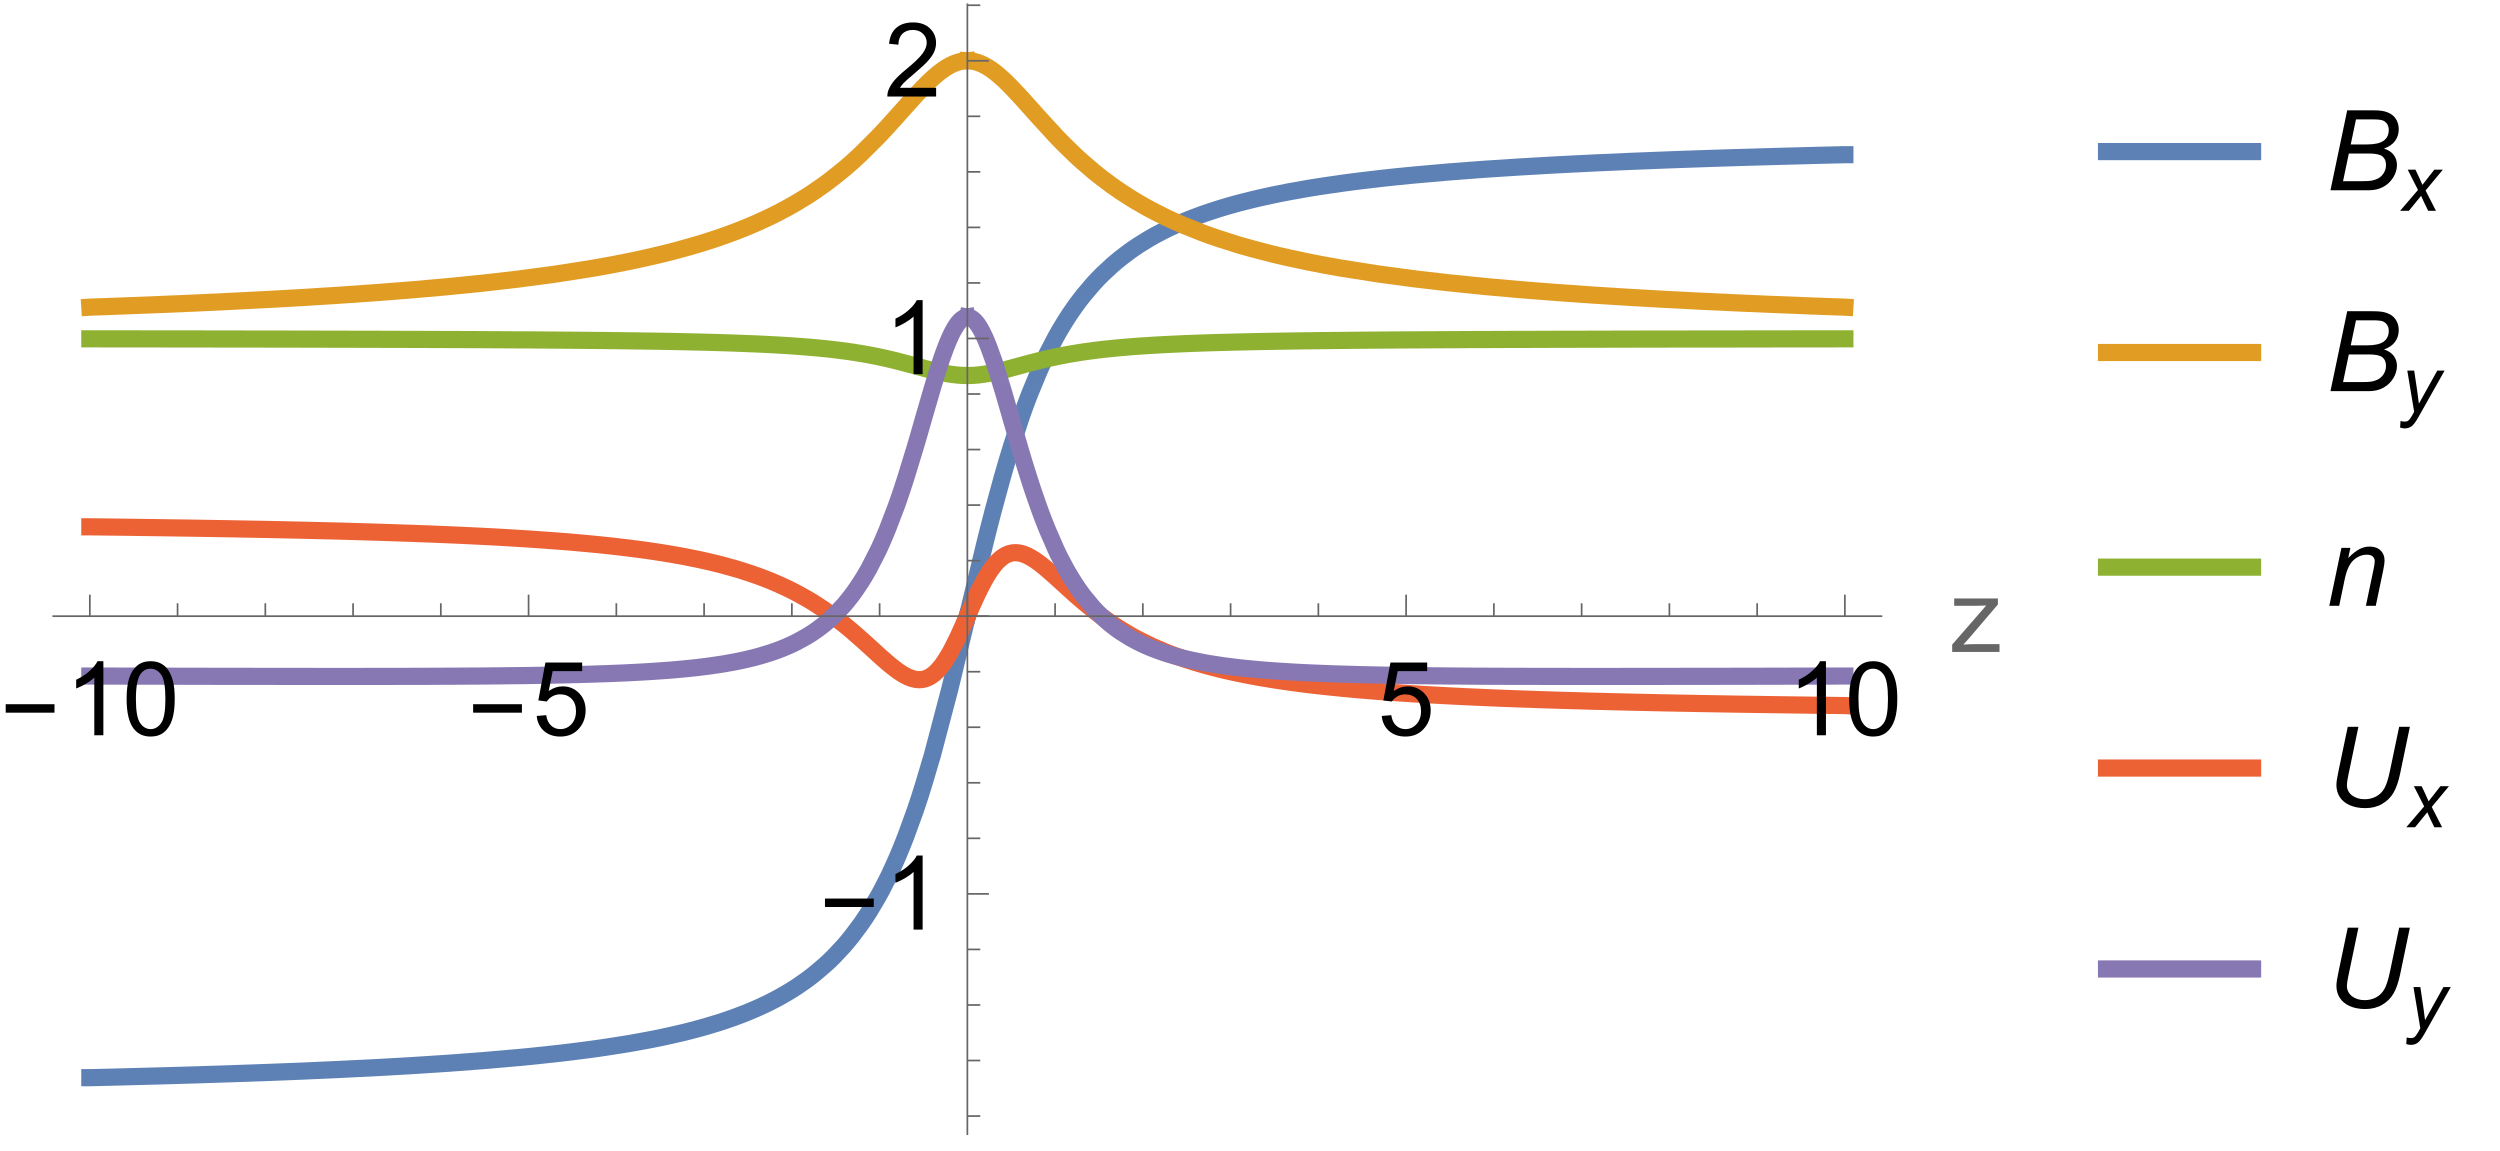 <?xml version="1.0" encoding="UTF-8"?>
<svg xmlns="http://www.w3.org/2000/svg" xmlns:xlink="http://www.w3.org/1999/xlink" width="291pt" height="134pt" viewBox="0 0 291 134" version="1.1">
<defs>
<g>
<symbol overflow="visible" id="glyph0-0">
<path style="stroke:none;" d="M 0.75 0 L 0.75 -9.598 L 5.25 -9.598 L 5.25 0 Z M 1.5 -0.75 L 4.5 -0.75 L 4.5 -8.848 L 1.5 -8.848 Z M 1.5 -0.75 "/>
</symbol>
<symbol overflow="visible" id="glyph0-1">
<path style="stroke:none;" d="M 6.344 -2.633 L 0.664 -2.633 L 0.664 -3.617 L 6.344 -3.617 Z M 6.344 -2.633 "/>
</symbol>
<symbol overflow="visible" id="glyph1-0">
<path style="stroke:none;" d="M 1.5 0 L 1.5 -7.5 L 7.5 -7.5 L 7.5 0 Z M 1.688 -0.188 L 7.312 -0.188 L 7.312 -7.312 L 1.688 -7.312 Z M 1.688 -0.188 "/>
</symbol>
<symbol overflow="visible" id="glyph1-1">
<path style="stroke:none;" d="M 4.469 0 L 3.414 0 L 3.414 -6.719 C 3.16 -6.477 2.828 -6.234 2.418 -5.992 C 2.004 -5.75 1.633 -5.57 1.305 -5.449 L 1.305 -6.469 C 1.895 -6.746 2.414 -7.082 2.852 -7.477 C 3.293 -7.871 3.609 -8.254 3.789 -8.625 L 4.469 -8.625 Z M 4.469 0 "/>
</symbol>
<symbol overflow="visible" id="glyph1-2">
<path style="stroke:none;" d="M 0.5 -4.234 C 0.5 -5.25 0.602 -6.07 0.812 -6.688 C 1.02 -7.309 1.332 -7.785 1.742 -8.121 C 2.156 -8.457 2.672 -8.625 3.297 -8.625 C 3.758 -8.625 4.164 -8.531 4.512 -8.348 C 4.859 -8.16 5.148 -7.895 5.375 -7.543 C 5.602 -7.195 5.777 -6.77 5.906 -6.266 C 6.035 -5.766 6.102 -5.086 6.102 -4.234 C 6.102 -3.227 5.996 -2.414 5.789 -1.797 C 5.582 -1.176 5.273 -0.699 4.859 -0.359 C 4.449 -0.023 3.93 0.148 3.297 0.148 C 2.469 0.148 1.82 -0.148 1.348 -0.742 C 0.781 -1.457 0.5 -2.625 0.5 -4.234 Z M 1.582 -4.234 C 1.582 -2.824 1.746 -1.887 2.078 -1.422 C 2.406 -0.953 2.812 -0.719 3.297 -0.719 C 3.781 -0.719 4.191 -0.953 4.52 -1.422 C 4.852 -1.891 5.016 -2.828 5.016 -4.234 C 5.016 -5.648 4.852 -6.59 4.52 -7.055 C 4.191 -7.52 3.781 -7.75 3.289 -7.75 C 2.805 -7.75 2.414 -7.547 2.125 -7.137 C 1.762 -6.613 1.582 -5.648 1.582 -4.234 Z M 1.582 -4.234 "/>
</symbol>
<symbol overflow="visible" id="glyph1-3">
<path style="stroke:none;" d="M 0.5 -2.25 L 1.605 -2.344 C 1.688 -1.805 1.879 -1.398 2.176 -1.129 C 2.477 -0.855 2.836 -0.719 3.258 -0.719 C 3.766 -0.719 4.195 -0.914 4.547 -1.297 C 4.898 -1.68 5.074 -2.188 5.074 -2.82 C 5.074 -3.422 4.906 -3.895 4.566 -4.242 C 4.23 -4.59 3.789 -4.766 3.242 -4.766 C 2.902 -4.766 2.594 -4.688 2.32 -4.531 C 2.047 -4.379 1.832 -4.18 1.676 -3.93 L 0.688 -4.062 L 1.516 -8.473 L 5.789 -8.473 L 5.789 -7.465 L 2.359 -7.465 L 1.898 -5.156 C 2.414 -5.516 2.953 -5.695 3.523 -5.695 C 4.273 -5.695 4.906 -5.438 5.422 -4.914 C 5.938 -4.395 6.195 -3.727 6.195 -2.914 C 6.195 -2.137 5.969 -1.461 5.516 -0.898 C 4.965 -0.203 4.211 0.148 3.258 0.148 C 2.477 0.148 1.84 -0.07 1.344 -0.508 C 0.852 -0.945 0.57 -1.527 0.5 -2.25 Z M 0.5 -2.25 "/>
</symbol>
<symbol overflow="visible" id="glyph1-4">
<path style="stroke:none;" d="M 0.234 0 L 0.234 -0.855 L 4.195 -5.402 C 3.746 -5.379 3.352 -5.367 3.008 -5.367 L 0.469 -5.367 L 0.469 -6.223 L 5.555 -6.223 L 5.555 -5.523 L 2.188 -1.578 L 1.535 -0.855 C 2.008 -0.891 2.453 -0.906 2.867 -0.906 L 5.742 -0.906 L 5.742 0 Z M 0.234 0 "/>
</symbol>
<symbol overflow="visible" id="glyph1-5">
<path style="stroke:none;" d="M 6.039 -1.016 L 6.039 0 L 0.363 0 C 0.355 -0.254 0.398 -0.5 0.484 -0.734 C 0.629 -1.121 0.863 -1.5 1.18 -1.875 C 1.5 -2.25 1.961 -2.684 2.562 -3.176 C 3.496 -3.941 4.125 -4.547 4.453 -4.996 C 4.781 -5.441 4.945 -5.867 4.945 -6.266 C 4.945 -6.684 4.797 -7.035 4.496 -7.32 C 4.199 -7.609 3.809 -7.75 3.328 -7.75 C 2.82 -7.75 2.414 -7.602 2.109 -7.297 C 1.805 -6.992 1.648 -6.57 1.648 -6.031 L 0.562 -6.141 C 0.637 -6.949 0.914 -7.566 1.398 -7.988 C 1.883 -8.414 2.535 -8.625 3.352 -8.625 C 4.176 -8.625 4.828 -8.398 5.309 -7.938 C 5.789 -7.48 6.031 -6.914 6.031 -6.242 C 6.031 -5.898 5.961 -5.559 5.82 -5.227 C 5.68 -4.895 5.445 -4.547 5.117 -4.18 C 4.793 -3.812 4.25 -3.305 3.492 -2.664 C 2.859 -2.133 2.453 -1.773 2.273 -1.586 C 2.094 -1.395 1.945 -1.203 1.828 -1.016 Z M 6.039 -1.016 "/>
</symbol>
<symbol overflow="visible" id="glyph2-0">
<path style="stroke:none;" d="M 1.625 0 L 1.625 -8.125 L 8.125 -8.125 L 8.125 0 Z M 1.828 -0.203 L 7.922 -0.203 L 7.922 -7.922 L 1.828 -7.922 Z M 1.828 -0.203 "/>
</symbol>
<symbol overflow="visible" id="glyph2-1">
<path style="stroke:none;" d="M 0.566 0 L 2.516 -9.305 L 5.395 -9.305 C 5.922 -9.305 6.309 -9.285 6.562 -9.242 C 6.977 -9.172 7.328 -9.043 7.613 -8.863 C 7.898 -8.684 8.121 -8.438 8.277 -8.129 C 8.434 -7.816 8.512 -7.473 8.512 -7.098 C 8.512 -6.586 8.371 -6.133 8.09 -5.746 C 7.809 -5.355 7.379 -5.059 6.797 -4.855 C 7.301 -4.691 7.68 -4.441 7.93 -4.109 C 8.18 -3.777 8.305 -3.391 8.305 -2.945 C 8.305 -2.434 8.156 -1.941 7.863 -1.473 C 7.566 -1.004 7.18 -0.641 6.695 -0.383 C 6.211 -0.129 5.668 0 5.07 0 Z M 2.926 -5.332 L 4.812 -5.332 C 5.715 -5.332 6.363 -5.477 6.758 -5.766 C 7.152 -6.051 7.352 -6.469 7.352 -7.02 C 7.352 -7.281 7.289 -7.508 7.168 -7.699 C 7.043 -7.891 6.879 -8.027 6.676 -8.117 C 6.469 -8.203 6.082 -8.246 5.516 -8.246 L 3.535 -8.246 Z M 2.031 -1.055 L 4.152 -1.055 C 4.715 -1.055 5.094 -1.074 5.289 -1.109 C 5.68 -1.18 6 -1.293 6.246 -1.457 C 6.492 -1.621 6.684 -1.836 6.824 -2.102 C 6.965 -2.367 7.031 -2.648 7.031 -2.938 C 7.031 -3.375 6.898 -3.707 6.625 -3.934 C 6.352 -4.16 5.832 -4.273 5.066 -4.273 L 2.703 -4.273 Z M 2.031 -1.055 "/>
</symbol>
<symbol overflow="visible" id="glyph2-2">
<path style="stroke:none;" d="M 0.43 0 L 1.84 -6.742 L 2.883 -6.742 L 2.633 -5.566 C 3.086 -6.027 3.512 -6.363 3.902 -6.578 C 4.297 -6.789 4.699 -6.895 5.109 -6.895 C 5.656 -6.895 6.086 -6.746 6.395 -6.449 C 6.707 -6.152 6.863 -5.758 6.863 -5.262 C 6.863 -5.012 6.809 -4.617 6.695 -4.082 L 5.84 0 L 4.691 0 L 5.586 -4.273 C 5.676 -4.688 5.719 -4.992 5.719 -5.191 C 5.719 -5.418 5.641 -5.598 5.488 -5.738 C 5.332 -5.879 5.109 -5.949 4.816 -5.949 C 4.23 -5.949 3.707 -5.734 3.246 -5.312 C 2.789 -4.891 2.449 -4.164 2.234 -3.137 L 1.582 0 Z M 0.43 0 "/>
</symbol>
<symbol overflow="visible" id="glyph2-3">
<path style="stroke:none;" d="M 2.578 -9.305 L 3.82 -9.305 L 2.629 -3.586 C 2.531 -3.113 2.48 -2.762 2.48 -2.531 C 2.48 -2.031 2.68 -1.633 3.07 -1.328 C 3.465 -1.023 3.961 -0.871 4.559 -0.871 C 5.031 -0.871 5.473 -0.98 5.883 -1.195 C 6.289 -1.414 6.613 -1.734 6.848 -2.156 C 7.086 -2.582 7.301 -3.258 7.492 -4.184 L 8.562 -9.305 L 9.809 -9.305 L 8.672 -3.848 C 8.477 -2.914 8.219 -2.18 7.902 -1.633 C 7.586 -1.09 7.145 -0.656 6.582 -0.328 C 6.02 0 5.367 0.164 4.621 0.164 C 3.918 0.164 3.309 0.047 2.797 -0.184 C 2.281 -0.418 1.898 -0.738 1.641 -1.148 C 1.383 -1.559 1.258 -2.023 1.258 -2.547 C 1.258 -2.871 1.344 -3.434 1.516 -4.227 Z M 2.578 -9.305 "/>
</symbol>
<symbol overflow="visible" id="glyph3-0">
<path style="stroke:none;" d="M 1.152 0 L 1.152 -5.77 L 5.77 -5.77 L 5.77 0 Z M 1.297 -0.145 L 5.625 -0.145 L 5.625 -5.625 L 1.297 -5.625 Z M 1.297 -0.145 "/>
</symbol>
<symbol overflow="visible" id="glyph3-1">
<path style="stroke:none;" d="M -0.012 0 L 2.07 -2.43 L 0.875 -4.785 L 1.777 -4.785 L 2.18 -3.934 C 2.332 -3.617 2.465 -3.312 2.586 -3.02 L 3.965 -4.785 L 4.961 -4.785 L 2.953 -2.367 L 4.16 0 L 3.258 0 L 2.781 -0.973 C 2.68 -1.18 2.562 -1.438 2.434 -1.746 L 1.008 0 Z M -0.012 0 "/>
</symbol>
<symbol overflow="visible" id="glyph3-2">
<path style="stroke:none;" d="M 0 1.848 L 0.051 1.082 C 0.219 1.129 0.383 1.152 0.539 1.152 C 0.707 1.152 0.84 1.117 0.941 1.043 C 1.074 0.941 1.219 0.754 1.375 0.48 L 1.637 0.012 L 0.84 -4.785 L 1.641 -4.785 L 2 -2.367 C 2.074 -1.891 2.133 -1.41 2.188 -0.934 L 4.328 -4.785 L 5.18 -4.785 L 2.129 0.637 C 1.832 1.164 1.57 1.516 1.344 1.688 C 1.113 1.859 0.852 1.941 0.555 1.941 C 0.363 1.941 0.18 1.91 0 1.848 Z M 0 1.848 "/>
</symbol>
</g>
<clipPath id="clip1">
  <path d="M 6 62 L 122 62 L 122 132.238 L 6 132.238 Z M 6 62 "/>
</clipPath>
<clipPath id="clip2">
  <path d="M 103 8 L 219.121 8 L 219.121 81 L 103 81 Z M 103 8 "/>
</clipPath>
<clipPath id="clip3">
  <path d="M 6 0.48 L 122 0.48 L 122 45 L 6 45 Z M 6 0.48 "/>
</clipPath>
<clipPath id="clip4">
  <path d="M 103 0.48 L 219.121 0.48 L 219.121 45 L 103 45 Z M 103 0.48 "/>
</clipPath>
<clipPath id="clip5">
  <path d="M 6 30 L 219.121 30 L 219.121 53 L 6 53 Z M 6 30 "/>
</clipPath>
<clipPath id="clip6">
  <path d="M 6 52 L 122 52 L 122 89 L 6 89 Z M 6 52 "/>
</clipPath>
<clipPath id="clip7">
  <path d="M 103 55 L 219.121 55 L 219.121 92 L 103 92 Z M 103 55 "/>
</clipPath>
<clipPath id="clip8">
  <path d="M 6 27 L 122 27 L 122 88 L 6 88 Z M 6 27 "/>
</clipPath>
<clipPath id="clip9">
  <path d="M 103 27 L 219.121 27 L 219.121 88 L 103 88 Z M 103 27 "/>
</clipPath>
<clipPath id="clip10">
  <path d="M 244.078 16 L 264 16 L 264 20 L 244.078 20 Z M 244.078 16 "/>
</clipPath>
<clipPath id="clip11">
  <path d="M 244.078 39 L 264 39 L 264 43 L 244.078 43 Z M 244.078 39 "/>
</clipPath>
<clipPath id="clip12">
  <path d="M 244.078 64 L 264 64 L 264 68 L 244.078 68 Z M 244.078 64 "/>
</clipPath>
<clipPath id="clip13">
  <path d="M 244.078 87 L 264 87 L 264 91 L 244.078 91 Z M 244.078 87 "/>
</clipPath>
<clipPath id="clip14">
  <path d="M 244.078 111 L 264 111 L 264 115 L 244.078 115 Z M 244.078 111 "/>
</clipPath>
</defs>
<g id="surface67">
<g clip-path="url(#clip1)" clip-rule="nonzero">
<path style="fill:none;stroke-width:2;stroke-linecap:square;stroke-linejoin:miter;stroke:rgb(36.841%,50.678%,70.98%);stroke-opacity:1;stroke-miterlimit:3.25;" d="M 10.457 125.441 L 10.52 125.441 L 10.582 125.438 L 10.707 125.438 L 10.957 125.43 L 11.457 125.418 L 12.461 125.395 L 14.465 125.344 L 18.812 125.23 L 22.871 125.113 L 26.852 124.984 L 31.168 124.832 L 35.195 124.676 L 39.562 124.48 L 43.848 124.27 L 47.848 124.043 L 52.184 123.762 L 56.23 123.457 L 60.199 123.113 L 60.266 123.109 L 60.332 123.102 L 60.469 123.09 L 60.738 123.062 L 61.273 123.012 L 62.352 122.902 L 64.504 122.672 L 64.566 122.664 L 64.629 122.66 L 64.754 122.645 L 65.004 122.617 L 65.508 122.559 L 66.512 122.438 L 68.52 122.18 L 68.59 122.172 L 68.656 122.16 L 68.793 122.145 L 69.066 122.105 L 69.609 122.031 L 70.699 121.871 L 72.875 121.527 L 73.008 121.504 L 73.141 121.484 L 73.41 121.438 L 73.945 121.344 L 75.012 121.148 L 75.145 121.125 L 75.281 121.098 L 75.547 121.047 L 76.082 120.945 L 77.148 120.727 L 77.211 120.711 L 77.273 120.699 L 77.648 120.617 L 78.145 120.508 L 79.145 120.277 L 79.207 120.266 L 79.266 120.25 L 79.391 120.219 L 79.641 120.16 L 80.141 120.035 L 81.137 119.773 L 81.203 119.758 L 81.27 119.738 L 81.406 119.703 L 81.676 119.625 L 82.219 119.473 L 83.297 119.148 L 83.367 119.129 L 83.434 119.109 L 83.57 119.066 L 83.84 118.98 L 84.379 118.801 L 85.461 118.426 L 85.711 118.332 L 85.965 118.238 L 86.469 118.047 L 87.477 117.637 L 87.543 117.609 L 87.73 117.527 L 87.984 117.418 L 88.488 117.195 L 89.496 116.715 L 89.566 116.68 L 89.633 116.645 L 89.77 116.578 L 90.043 116.438 L 90.59 116.148 L 91.684 115.523 L 91.75 115.484 L 91.82 115.441 L 91.957 115.359 L 92.23 115.188 L 92.777 114.836 L 93.871 114.078 L 93.938 114.027 L 94.004 113.98 L 94.137 113.879 L 94.406 113.676 L 94.941 113.25 L 96.016 112.332 L 96.082 112.273 L 96.148 112.211 L 96.285 112.086 L 96.555 111.836 L 97.09 111.309 L 98.164 110.16 L 98.289 110.02 L 98.414 109.875 L 98.664 109.578 L 99.164 108.961 L 100.164 107.625 L 100.414 107.266 L 100.668 106.895 L 101.168 106.125 L 102.168 104.441 L 102.234 104.32 L 102.305 104.195 L 102.441 103.949 L 102.711 103.441 L 103.254 102.379 L 103.32 102.242 L 103.391 102.102 L 103.527 101.82 L 103.797 101.246 L 104.34 100.039 L 104.406 99.883 L 104.477 99.723 L 104.609 99.406 L 104.883 98.754 L 105.426 97.387 L 106.512 94.398 L 106.574 94.215 L 106.637 94.027 L 106.766 93.648 L 107.02 92.883 L 107.523 91.285 L 108.539 87.863 L 110.566 80.172 L 112.535 72 "/>
</g>
<g clip-path="url(#clip2)" clip-rule="nonzero">
<path style="fill:none;stroke-width:2;stroke-linecap:square;stroke-linejoin:miter;stroke:rgb(36.841%,50.678%,70.98%);stroke-opacity:1;stroke-miterlimit:3.25;" d="M 112.664 71.449 L 114.609 63.379 L 114.809 62.57 L 115.078 61.5 L 115.617 59.414 L 116.695 55.461 L 116.766 55.223 L 116.832 54.988 L 116.965 54.523 L 117.234 53.605 L 117.773 51.84 L 118.852 48.574 L 118.918 48.395 L 118.98 48.215 L 119.105 47.863 L 119.355 47.168 L 119.859 45.84 L 120.867 43.398 L 120.992 43.109 L 121.117 42.828 L 121.367 42.277 L 121.871 41.219 L 122.879 39.285 L 122.945 39.16 L 123.016 39.039 L 123.148 38.797 L 123.422 38.328 L 123.969 37.426 L 124.035 37.32 L 124.105 37.211 L 124.242 37 L 124.512 36.582 L 125.059 35.789 L 125.125 35.695 L 125.195 35.598 L 125.332 35.41 L 125.602 35.043 L 126.148 34.344 L 127.238 33.062 L 127.371 32.914 L 127.508 32.77 L 127.773 32.484 L 128.309 31.941 L 129.379 30.941 L 129.445 30.879 L 129.516 30.82 L 129.914 30.48 L 130.449 30.043 L 131.52 29.23 L 131.645 29.145 L 131.77 29.055 L 132.02 28.883 L 132.52 28.547 L 133.52 27.926 L 133.582 27.887 L 133.645 27.852 L 133.766 27.777 L 134.016 27.633 L 134.516 27.352 L 135.516 26.828 L 135.582 26.793 L 135.648 26.762 L 135.785 26.695 L 136.055 26.562 L 136.598 26.309 L 137.68 25.828 L 137.746 25.801 L 137.816 25.773 L 137.949 25.715 L 138.223 25.605 L 138.762 25.391 L 139.848 24.984 L 139.91 24.965 L 140.098 24.895 L 140.352 24.809 L 140.855 24.637 L 141.867 24.309 L 141.992 24.27 L 142.121 24.23 L 142.371 24.156 L 142.879 24.004 L 143.891 23.719 L 143.949 23.703 L 144.012 23.688 L 144.137 23.652 L 144.383 23.59 L 144.879 23.461 L 145.871 23.215 L 145.996 23.184 L 146.117 23.156 L 146.367 23.098 L 146.863 22.984 L 147.852 22.766 L 147.918 22.75 L 147.988 22.738 L 148.121 22.707 L 148.391 22.652 L 148.926 22.543 L 150.004 22.332 L 152.152 21.949 L 152.215 21.938 L 152.277 21.93 L 152.402 21.906 L 152.656 21.867 L 153.156 21.785 L 154.16 21.629 L 156.164 21.34 L 156.234 21.328 L 156.301 21.32 L 156.438 21.301 L 156.711 21.266 L 157.254 21.191 L 158.34 21.055 L 160.516 20.797 L 160.578 20.789 L 160.645 20.781 L 160.77 20.766 L 162.547 20.574 L 164.578 20.375 L 168.559 20.023 L 172.879 19.695 L 176.91 19.434 L 181.281 19.184 L 185.57 18.969 L 189.57 18.793 L 193.906 18.621 L 197.957 18.477 L 201.93 18.348 L 206.238 18.223 L 210.258 18.117 L 210.328 18.113 L 210.398 18.113 L 210.539 18.109 L 210.816 18.102 L 211.379 18.086 L 212.5 18.059 L 212.57 18.059 L 212.641 18.055 L 212.781 18.055 L 213.062 18.047 L 213.621 18.031 L 213.762 18.031 L 214.184 18.02 L 214.254 18.02 L 214.324 18.016 L 214.465 18.012 L 214.535 18.012 L 214.605 18.008 L 214.742 18.008 "/>
</g>
<g clip-path="url(#clip3)" clip-rule="nonzero">
<path style="fill:none;stroke-width:2;stroke-linecap:square;stroke-linejoin:miter;stroke:rgb(88.072%,61.105%,14.205%);stroke-opacity:1;stroke-miterlimit:3.25;" d="M 10.457 35.754 L 10.52 35.75 L 10.582 35.75 L 10.707 35.746 L 10.957 35.734 L 11.457 35.719 L 12.461 35.684 L 14.465 35.609 L 18.812 35.438 L 22.871 35.266 L 26.852 35.078 L 31.168 34.859 L 35.195 34.633 L 39.562 34.359 L 43.848 34.059 L 47.848 33.746 L 52.184 33.363 L 56.23 32.957 L 60.199 32.5 L 64.504 31.93 L 68.52 31.305 L 68.59 31.293 L 68.656 31.281 L 69.066 31.211 L 69.609 31.117 L 70.699 30.922 L 72.875 30.504 L 72.941 30.492 L 73.008 30.477 L 73.141 30.449 L 73.41 30.395 L 73.945 30.285 L 75.012 30.051 L 77.148 29.555 L 77.648 29.43 L 78.145 29.305 L 79.145 29.039 L 81.137 28.473 L 81.27 28.434 L 81.406 28.391 L 81.676 28.309 L 82.219 28.141 L 83.297 27.789 L 83.367 27.766 L 83.434 27.742 L 83.57 27.699 L 83.84 27.605 L 84.379 27.414 L 85.461 27.02 L 85.586 26.973 L 85.711 26.922 L 85.965 26.824 L 86.469 26.625 L 87.477 26.211 L 87.543 26.184 L 87.73 26.102 L 87.984 25.992 L 88.488 25.766 L 89.496 25.297 L 89.566 25.266 L 89.633 25.23 L 90.043 25.031 L 90.59 24.754 L 91.684 24.172 L 91.75 24.137 L 91.82 24.098 L 91.957 24.02 L 92.23 23.867 L 92.777 23.551 L 93.871 22.883 L 94.137 22.711 L 94.406 22.535 L 94.941 22.176 L 96.016 21.422 L 96.082 21.371 L 96.148 21.324 L 96.285 21.223 L 96.555 21.023 L 97.09 20.609 L 98.164 19.742 L 98.227 19.691 L 98.289 19.637 L 98.414 19.531 L 98.664 19.316 L 99.164 18.879 L 100.164 17.961 L 102.168 15.965 L 102.234 15.895 L 102.305 15.82 L 102.441 15.68 L 102.711 15.391 L 103.254 14.805 L 104.34 13.605 L 104.406 13.531 L 104.477 13.453 L 104.609 13.301 L 104.883 12.996 L 105.426 12.387 L 106.512 11.184 L 106.637 11.043 L 106.766 10.906 L 107.02 10.637 L 107.523 10.105 L 107.59 10.043 L 107.652 9.977 L 107.777 9.848 L 108.031 9.598 L 108.539 9.121 L 108.602 9.066 L 108.664 9.008 L 108.793 8.895 L 109.047 8.68 L 109.109 8.629 L 109.172 8.574 L 109.297 8.473 L 109.551 8.281 L 109.617 8.234 L 109.68 8.188 L 109.805 8.098 L 110.059 7.926 L 110.121 7.887 L 110.188 7.848 L 110.312 7.77 L 110.566 7.629 L 110.691 7.566 L 110.812 7.504 L 111.062 7.395 L 111.312 7.301 L 111.375 7.281 L 111.434 7.262 L 111.559 7.223 L 111.809 7.16 L 111.996 7.125 L 112.055 7.117 L 112.117 7.105 L 112.18 7.098 L 112.242 7.094 L 112.305 7.086 L 112.43 7.078 L 112.492 7.078 L 112.535 7.074 "/>
</g>
<g clip-path="url(#clip4)" clip-rule="nonzero">
<path style="fill:none;stroke-width:2;stroke-linecap:square;stroke-linejoin:miter;stroke:rgb(88.072%,61.105%,14.205%);stroke-opacity:1;stroke-miterlimit:3.25;" d="M 112.664 7.074 L 112.801 7.082 L 112.926 7.09 L 112.988 7.098 L 113.051 7.102 L 113.113 7.113 L 113.176 7.121 L 113.238 7.133 L 113.297 7.141 L 113.359 7.156 L 113.422 7.168 L 113.672 7.23 L 113.859 7.289 L 113.918 7.312 L 114.105 7.383 L 114.168 7.41 L 114.293 7.461 L 114.539 7.582 L 114.609 7.617 L 114.676 7.652 L 114.809 7.727 L 115.078 7.891 L 115.148 7.934 L 115.215 7.977 L 115.348 8.066 L 115.617 8.258 L 115.688 8.309 L 115.754 8.359 L 115.887 8.465 L 116.156 8.684 L 116.695 9.156 L 116.766 9.215 L 116.832 9.277 L 116.965 9.406 L 117.234 9.668 L 117.773 10.211 L 118.852 11.363 L 118.918 11.434 L 118.98 11.5 L 119.355 11.922 L 119.859 12.484 L 120.867 13.613 L 122.879 15.805 L 122.945 15.875 L 123.016 15.945 L 123.148 16.09 L 123.422 16.371 L 123.969 16.922 L 125.059 17.98 L 125.125 18.047 L 125.195 18.109 L 125.332 18.238 L 125.602 18.488 L 126.148 18.977 L 127.238 19.91 L 127.371 20.02 L 127.508 20.129 L 127.773 20.344 L 128.309 20.766 L 129.379 21.562 L 129.445 21.613 L 129.516 21.66 L 129.914 21.941 L 130.449 22.309 L 131.52 23 L 131.77 23.156 L 132.02 23.309 L 132.52 23.605 L 133.52 24.176 L 133.582 24.207 L 133.645 24.242 L 133.766 24.309 L 134.016 24.445 L 134.516 24.707 L 135.516 25.207 L 135.582 25.238 L 135.648 25.273 L 135.785 25.336 L 136.055 25.465 L 136.598 25.715 L 137.68 26.191 L 139.848 27.059 L 140.098 27.152 L 140.352 27.246 L 140.855 27.43 L 141.867 27.777 L 143.891 28.422 L 143.949 28.441 L 144.012 28.457 L 144.137 28.496 L 144.383 28.57 L 144.879 28.711 L 145.871 28.988 L 147.852 29.504 L 147.918 29.52 L 147.988 29.539 L 148.121 29.57 L 148.391 29.637 L 148.926 29.766 L 150.004 30.012 L 152.152 30.469 L 152.215 30.48 L 152.277 30.496 L 152.402 30.52 L 152.656 30.57 L 153.156 30.668 L 154.16 30.859 L 156.164 31.219 L 160.516 31.902 L 164.578 32.449 L 168.559 32.91 L 172.879 33.352 L 176.91 33.711 L 181.281 34.055 L 185.57 34.355 L 189.57 34.605 L 193.906 34.852 L 197.957 35.062 L 201.93 35.246 L 206.238 35.434 L 210.258 35.59 L 210.398 35.598 L 210.539 35.602 L 210.816 35.613 L 211.379 35.633 L 212.5 35.676 L 212.57 35.676 L 212.641 35.68 L 212.781 35.684 L 213.062 35.695 L 213.621 35.715 L 213.691 35.719 L 213.762 35.719 L 213.902 35.723 L 214.184 35.734 L 214.254 35.738 L 214.324 35.738 L 214.465 35.742 L 214.605 35.75 L 214.676 35.75 L 214.742 35.754 "/>
</g>
<g clip-path="url(#clip5)" clip-rule="nonzero">
<path style="fill:none;stroke-width:2;stroke-linecap:square;stroke-linejoin:miter;stroke:rgb(56.017%,69.157%,19.489%);stroke-opacity:1;stroke-miterlimit:3.25;" d="M 10.457 39.441 L 11.457 39.441 L 12.461 39.445 L 14.465 39.445 L 18.812 39.449 L 22.871 39.453 L 26.852 39.461 L 31.168 39.465 L 35.195 39.473 L 39.562 39.484 L 43.848 39.492 L 44.098 39.492 L 44.348 39.496 L 44.848 39.496 L 45.848 39.5 L 47.848 39.504 L 48.117 39.504 L 48.391 39.508 L 48.93 39.508 L 50.016 39.512 L 52.184 39.52 L 52.438 39.52 L 52.688 39.523 L 53.195 39.523 L 56.23 39.535 L 56.293 39.535 L 56.355 39.539 L 56.727 39.539 L 57.223 39.543 L 58.215 39.547 L 60.199 39.559 L 60.469 39.559 L 60.738 39.562 L 61.273 39.562 L 62.352 39.57 L 62.484 39.57 L 62.621 39.574 L 62.891 39.574 L 63.426 39.578 L 64.504 39.586 L 64.754 39.586 L 65.004 39.59 L 65.508 39.594 L 66.512 39.602 L 66.637 39.602 L 66.762 39.605 L 67.016 39.605 L 67.516 39.609 L 68.52 39.621 L 68.793 39.621 L 69.066 39.625 L 69.609 39.629 L 70.699 39.641 L 70.766 39.641 L 70.832 39.645 L 70.969 39.645 L 71.242 39.648 L 71.785 39.652 L 72.875 39.668 L 73.008 39.668 L 73.141 39.672 L 73.41 39.676 L 73.945 39.68 L 75.012 39.695 L 75.078 39.695 L 75.145 39.699 L 75.281 39.699 L 75.547 39.703 L 76.082 39.711 L 77.148 39.73 L 77.273 39.73 L 77.398 39.734 L 77.648 39.738 L 78.145 39.746 L 79.145 39.766 L 79.207 39.77 L 79.266 39.77 L 79.391 39.773 L 79.641 39.777 L 80.141 39.789 L 81.137 39.812 L 81.27 39.812 L 81.406 39.816 L 81.676 39.824 L 82.219 39.836 L 83.297 39.867 L 83.367 39.867 L 83.434 39.871 L 83.57 39.875 L 84.379 39.898 L 85.461 39.934 L 85.523 39.938 L 85.586 39.938 L 85.711 39.945 L 85.965 39.953 L 87.477 40.012 L 87.543 40.016 L 87.605 40.016 L 87.73 40.023 L 87.984 40.031 L 88.488 40.055 L 89.496 40.105 L 89.566 40.109 L 89.633 40.113 L 89.77 40.117 L 90.59 40.164 L 90.656 40.168 L 90.727 40.172 L 91.137 40.195 L 91.684 40.23 L 91.75 40.234 L 91.82 40.238 L 91.957 40.246 L 92.777 40.305 L 93.871 40.387 L 93.938 40.395 L 94.004 40.398 L 94.137 40.41 L 94.406 40.434 L 94.941 40.48 L 95.012 40.488 L 95.078 40.492 L 95.211 40.504 L 95.48 40.531 L 96.016 40.586 L 96.082 40.594 L 96.148 40.598 L 96.285 40.613 L 96.555 40.641 L 97.09 40.703 L 98.164 40.836 L 98.227 40.848 L 98.414 40.871 L 99.164 40.977 L 100.164 41.137 L 100.227 41.148 L 100.289 41.156 L 100.414 41.18 L 100.668 41.223 L 101.168 41.312 L 102.168 41.508 L 102.234 41.523 L 102.305 41.539 L 102.441 41.566 L 102.711 41.625 L 103.254 41.746 L 104.34 42.004 L 106.512 42.578 L 106.574 42.598 L 106.637 42.613 L 106.766 42.648 L 107.02 42.719 L 107.523 42.855 L 107.59 42.875 L 107.652 42.891 L 107.777 42.926 L 108.031 42.992 L 108.539 43.121 L 108.664 43.152 L 108.793 43.184 L 109.047 43.246 L 109.109 43.258 L 109.172 43.273 L 109.297 43.301 L 109.551 43.355 L 109.617 43.371 L 109.68 43.383 L 109.805 43.41 L 110.059 43.457 L 110.121 43.469 L 110.188 43.48 L 110.312 43.504 L 110.566 43.547 L 110.691 43.562 L 110.812 43.582 L 111.188 43.629 L 111.312 43.641 L 111.375 43.648 L 111.434 43.656 L 111.559 43.664 L 111.621 43.672 L 111.996 43.695 L 112.055 43.699 L 112.117 43.699 L 112.18 43.703 L 112.242 43.703 L 112.305 43.707 L 112.43 43.707 L 112.492 43.711 L 112.676 43.711 L 112.738 43.707 L 112.926 43.707 L 112.988 43.703 L 113.051 43.703 L 113.238 43.691 L 113.297 43.691 L 113.422 43.684 L 113.547 43.672 L 113.672 43.664 L 113.797 43.652 L 113.859 43.645 L 113.918 43.641 L 114.293 43.594 L 114.539 43.559 L 114.609 43.551 L 114.809 43.516 L 115.078 43.469 L 115.617 43.363 L 115.688 43.348 L 115.754 43.336 L 115.887 43.305 L 116.156 43.242 L 116.695 43.113 L 116.766 43.094 L 116.832 43.078 L 116.965 43.043 L 117.234 42.973 L 117.773 42.828 L 118.852 42.535 L 118.918 42.516 L 118.98 42.5 L 119.105 42.465 L 119.355 42.398 L 119.859 42.262 L 120.867 42.004 L 121.117 41.941 L 121.367 41.883 L 121.871 41.762 L 122.879 41.543 L 122.945 41.527 L 123.016 41.512 L 123.148 41.484 L 123.422 41.43 L 123.969 41.324 L 124.035 41.312 L 124.105 41.301 L 124.242 41.273 L 124.512 41.227 L 125.059 41.133 L 125.125 41.121 L 125.195 41.109 L 125.332 41.086 L 125.602 41.043 L 126.148 40.961 L 127.238 40.812 L 127.305 40.801 L 127.371 40.793 L 127.508 40.777 L 127.773 40.742 L 128.309 40.68 L 128.441 40.664 L 128.578 40.648 L 128.844 40.621 L 129.379 40.566 L 129.445 40.559 L 129.516 40.551 L 129.648 40.539 L 129.914 40.512 L 131.52 40.371 L 131.645 40.363 L 131.77 40.352 L 132.02 40.332 L 132.52 40.297 L 133.52 40.23 L 133.645 40.223 L 133.766 40.215 L 134.516 40.168 L 135.516 40.113 L 135.648 40.105 L 135.785 40.102 L 136.055 40.086 L 136.598 40.062 L 137.68 40.012 L 137.746 40.012 L 137.816 40.008 L 137.949 40 L 138.223 39.992 L 138.762 39.969 L 139.848 39.93 L 139.91 39.93 L 139.973 39.926 L 140.098 39.922 L 140.352 39.914 L 140.855 39.898 L 141.867 39.867 L 141.93 39.867 L 141.992 39.863 L 142.121 39.859 L 142.371 39.855 L 142.879 39.84 L 143.891 39.816 L 143.949 39.812 L 144.012 39.812 L 144.137 39.809 L 144.383 39.805 L 145.871 39.77 L 145.996 39.77 L 146.117 39.766 L 146.367 39.762 L 146.863 39.75 L 147.852 39.734 L 147.918 39.734 L 147.988 39.73 L 148.121 39.73 L 148.391 39.723 L 148.926 39.715 L 150.004 39.699 L 150.07 39.699 L 150.137 39.695 L 150.273 39.695 L 150.539 39.691 L 151.078 39.684 L 152.152 39.668 L 152.402 39.668 L 152.656 39.664 L 153.156 39.656 L 154.16 39.645 L 154.285 39.645 L 154.41 39.641 L 154.66 39.641 L 155.164 39.633 L 156.164 39.625 L 156.234 39.625 L 156.301 39.621 L 156.711 39.621 L 157.254 39.613 L 158.34 39.605 L 158.41 39.605 L 158.477 39.602 L 158.883 39.602 L 159.43 39.594 L 160.516 39.586 L 160.77 39.586 L 161.023 39.582 L 161.531 39.578 L 162.547 39.574 L 164.578 39.559 L 165.074 39.559 L 165.574 39.555 L 166.57 39.551 L 168.559 39.539 L 168.828 39.539 L 169.102 39.535 L 169.641 39.535 L 170.719 39.527 L 172.879 39.52 L 173.383 39.52 L 173.887 39.516 L 176.91 39.504 L 178.004 39.504 L 179.094 39.5 L 181.281 39.492 L 182.352 39.492 L 183.426 39.488 L 185.57 39.484 L 189.57 39.473 L 193.906 39.465 L 197.957 39.461 L 201.93 39.457 L 206.238 39.449 L 210.258 39.445 L 213.621 39.445 L 213.691 39.441 L 214.742 39.441 "/>
</g>
<g clip-path="url(#clip6)" clip-rule="nonzero">
<path style="fill:none;stroke-width:2;stroke-linecap:square;stroke-linejoin:miter;stroke:rgb(92.253%,38.563%,20.919%);stroke-opacity:1;stroke-miterlimit:3.25;" d="M 10.457 61.32 L 10.52 61.32 L 10.582 61.324 L 10.707 61.324 L 10.957 61.328 L 11.457 61.332 L 12.461 61.344 L 14.465 61.367 L 18.812 61.426 L 22.871 61.484 L 26.852 61.551 L 31.168 61.629 L 35.195 61.715 L 39.562 61.82 L 43.848 61.945 L 47.848 62.078 L 47.914 62.078 L 47.984 62.082 L 48.117 62.086 L 48.391 62.098 L 48.93 62.117 L 50.016 62.156 L 52.184 62.246 L 52.246 62.25 L 52.309 62.25 L 52.438 62.258 L 52.688 62.266 L 53.195 62.289 L 54.207 62.336 L 56.23 62.434 L 56.355 62.441 L 56.477 62.445 L 56.727 62.461 L 57.223 62.484 L 58.215 62.539 L 60.199 62.656 L 60.332 62.664 L 60.469 62.672 L 60.738 62.691 L 61.273 62.723 L 62.352 62.797 L 64.504 62.949 L 64.566 62.953 L 64.629 62.961 L 64.754 62.969 L 65.004 62.988 L 65.508 63.027 L 66.512 63.109 L 66.574 63.117 L 66.637 63.121 L 66.762 63.133 L 67.016 63.152 L 67.516 63.199 L 68.52 63.289 L 68.59 63.297 L 68.656 63.305 L 68.793 63.316 L 69.066 63.344 L 69.609 63.395 L 70.699 63.508 L 70.832 63.523 L 70.969 63.539 L 71.242 63.566 L 71.785 63.629 L 72.875 63.758 L 73.141 63.789 L 73.41 63.824 L 73.945 63.891 L 75.012 64.035 L 75.078 64.043 L 75.145 64.055 L 75.281 64.07 L 75.547 64.109 L 76.082 64.188 L 77.148 64.352 L 77.211 64.363 L 77.273 64.371 L 77.398 64.395 L 77.648 64.434 L 78.145 64.516 L 79.145 64.691 L 79.207 64.703 L 79.266 64.715 L 79.641 64.785 L 80.141 64.883 L 81.137 65.082 L 81.27 65.113 L 81.406 65.141 L 81.676 65.199 L 82.219 65.32 L 83.297 65.574 L 83.367 65.594 L 83.434 65.609 L 83.57 65.645 L 83.84 65.711 L 84.379 65.855 L 85.461 66.156 L 85.523 66.172 L 85.711 66.23 L 85.965 66.305 L 86.469 66.461 L 87.477 66.789 L 87.543 66.812 L 87.605 66.836 L 87.73 66.879 L 87.984 66.965 L 88.488 67.148 L 89.496 67.539 L 89.566 67.566 L 89.633 67.594 L 89.77 67.648 L 90.59 68 L 91.684 68.504 L 91.75 68.539 L 91.82 68.57 L 91.957 68.637 L 92.23 68.773 L 92.777 69.059 L 93.871 69.664 L 94.137 69.82 L 94.406 69.98 L 94.941 70.312 L 96.016 71.023 L 98.164 72.625 L 98.414 72.828 L 98.664 73.035 L 99.164 73.453 L 100.289 74.438 L 100.414 74.551 L 100.668 74.777 L 101.168 75.23 L 102.168 76.145 L 102.234 76.207 L 102.305 76.27 L 102.441 76.391 L 102.711 76.633 L 103.254 77.109 L 103.32 77.164 L 103.391 77.223 L 103.527 77.336 L 103.797 77.559 L 104.34 77.977 L 104.406 78.027 L 104.477 78.078 L 104.609 78.172 L 104.883 78.352 L 104.949 78.395 L 105.02 78.438 L 105.152 78.52 L 105.426 78.668 L 105.492 78.703 L 105.562 78.738 L 105.695 78.801 L 105.766 78.828 L 105.832 78.859 L 105.969 78.91 L 106.035 78.938 L 106.105 78.957 L 106.172 78.98 L 106.238 79 L 106.309 79.02 L 106.441 79.051 L 106.512 79.066 L 106.574 79.078 L 106.699 79.094 L 106.766 79.102 L 106.953 79.113 L 107.082 79.113 L 107.207 79.105 L 107.27 79.098 L 107.336 79.09 L 107.398 79.082 L 107.461 79.07 L 107.523 79.055 L 107.59 79.039 L 107.652 79.023 L 107.777 78.984 L 107.84 78.961 L 107.906 78.934 L 108.031 78.879 L 108.094 78.848 L 108.16 78.816 L 108.285 78.742 L 108.348 78.707 L 108.41 78.664 L 108.539 78.574 L 108.602 78.527 L 108.664 78.477 L 108.793 78.371 L 108.855 78.316 L 108.918 78.258 L 109.047 78.137 L 109.172 78.004 L 109.297 77.863 L 109.551 77.559 L 109.617 77.477 L 109.68 77.391 L 109.805 77.215 L 110.059 76.844 L 110.566 76 L 110.691 75.773 L 110.812 75.543 L 111.062 75.062 L 111.559 74.039 L 112.535 71.871 "/>
</g>
<g clip-path="url(#clip7)" clip-rule="nonzero">
<path style="fill:none;stroke-width:2;stroke-linecap:square;stroke-linejoin:miter;stroke:rgb(92.253%,38.563%,20.919%);stroke-opacity:1;stroke-miterlimit:3.25;" d="M 112.664 71.578 L 112.801 71.266 L 113.051 70.703 L 113.547 69.609 L 113.797 69.078 L 114.043 68.57 L 114.539 67.617 L 114.609 67.492 L 114.809 67.141 L 115.078 66.699 L 115.148 66.594 L 115.215 66.492 L 115.348 66.297 L 115.617 65.93 L 115.688 65.844 L 115.754 65.758 L 115.887 65.598 L 115.957 65.523 L 116.023 65.449 L 116.156 65.309 L 116.227 65.242 L 116.293 65.18 L 116.426 65.059 L 116.496 65.004 L 116.562 64.949 L 116.695 64.848 L 116.766 64.801 L 116.832 64.754 L 116.965 64.676 L 117.035 64.637 L 117.102 64.602 L 117.234 64.539 L 117.305 64.508 L 117.504 64.438 L 117.574 64.418 L 117.773 64.371 L 117.844 64.363 L 117.91 64.352 L 117.977 64.344 L 118.043 64.34 L 118.113 64.336 L 118.246 64.336 L 118.312 64.34 L 118.383 64.344 L 118.449 64.348 L 118.516 64.355 L 118.582 64.367 L 118.652 64.375 L 118.719 64.391 L 118.785 64.402 L 118.852 64.418 L 118.918 64.438 L 118.98 64.453 L 119.105 64.492 L 119.168 64.516 L 119.23 64.535 L 119.355 64.586 L 119.48 64.641 L 119.609 64.695 L 119.859 64.824 L 119.984 64.895 L 120.109 64.969 L 120.363 65.125 L 120.867 65.473 L 120.992 65.566 L 121.117 65.664 L 121.367 65.863 L 121.871 66.277 L 122.879 67.164 L 122.945 67.227 L 123.016 67.285 L 123.148 67.41 L 123.422 67.66 L 123.969 68.156 L 125.059 69.145 L 125.125 69.203 L 125.195 69.266 L 125.332 69.383 L 125.602 69.621 L 126.148 70.09 L 127.238 70.984 L 127.305 71.039 L 127.371 71.09 L 127.508 71.195 L 127.773 71.402 L 128.309 71.805 L 129.379 72.559 L 129.445 72.605 L 129.516 72.652 L 129.648 72.738 L 129.914 72.918 L 130.449 73.258 L 131.52 73.895 L 132.02 74.176 L 132.52 74.441 L 133.52 74.945 L 133.582 74.977 L 133.645 75.004 L 133.766 75.062 L 134.016 75.18 L 134.516 75.406 L 135.516 75.832 L 135.648 75.887 L 135.785 75.941 L 136.055 76.051 L 136.598 76.258 L 137.68 76.645 L 137.746 76.668 L 137.816 76.691 L 137.949 76.734 L 138.223 76.824 L 138.762 77 L 139.848 77.324 L 139.91 77.344 L 139.973 77.359 L 140.098 77.398 L 140.352 77.469 L 140.855 77.605 L 141.867 77.863 L 141.992 77.895 L 142.121 77.926 L 142.371 77.988 L 142.879 78.105 L 143.891 78.328 L 143.949 78.34 L 144.012 78.355 L 144.137 78.379 L 144.383 78.43 L 144.879 78.531 L 145.871 78.723 L 145.934 78.734 L 145.996 78.742 L 146.117 78.766 L 146.367 78.812 L 146.863 78.898 L 147.852 79.062 L 147.918 79.074 L 147.988 79.086 L 148.121 79.105 L 148.391 79.148 L 148.926 79.23 L 150.004 79.387 L 150.07 79.398 L 150.137 79.406 L 150.273 79.426 L 150.539 79.461 L 151.078 79.535 L 152.152 79.672 L 152.402 79.703 L 152.656 79.73 L 153.156 79.789 L 154.16 79.902 L 156.164 80.109 L 156.234 80.117 L 156.301 80.121 L 156.438 80.137 L 156.711 80.16 L 157.254 80.211 L 158.34 80.309 L 160.516 80.484 L 160.578 80.488 L 160.645 80.496 L 160.77 80.504 L 161.531 80.562 L 162.547 80.633 L 164.578 80.766 L 164.828 80.781 L 165.074 80.797 L 165.574 80.828 L 166.57 80.887 L 168.559 80.992 L 168.629 80.996 L 168.828 81.008 L 169.102 81.02 L 170.719 81.102 L 172.879 81.195 L 173.004 81.203 L 173.133 81.207 L 173.383 81.219 L 173.887 81.238 L 174.895 81.281 L 176.91 81.355 L 181.281 81.504 L 185.57 81.625 L 189.57 81.723 L 193.906 81.816 L 197.957 81.891 L 201.93 81.957 L 206.238 82.02 L 210.258 82.074 L 210.398 82.074 L 210.539 82.078 L 210.816 82.082 L 211.379 82.09 L 212.5 82.102 L 212.641 82.102 L 212.781 82.105 L 213.062 82.109 L 213.621 82.113 L 213.691 82.113 L 213.762 82.117 L 213.902 82.117 L 214.184 82.121 L 214.324 82.121 L 214.465 82.125 L 214.676 82.125 L 214.742 82.129 "/>
</g>
<g clip-path="url(#clip8)" clip-rule="nonzero">
<path style="fill:none;stroke-width:2;stroke-linecap:square;stroke-linejoin:miter;stroke:rgb(52.848%,47.062%,70.135%);stroke-opacity:1;stroke-miterlimit:3.25;" d="M 10.457 78.691 L 11.457 78.691 L 12.461 78.695 L 14.465 78.699 L 18.812 78.707 L 22.871 78.719 L 23.867 78.719 L 24.863 78.723 L 26.918 78.723 L 26.984 78.727 L 29.281 78.727 L 29.551 78.73 L 32.238 78.73 L 32.301 78.734 L 36.426 78.734 L 36.562 78.738 L 42.375 78.738 L 42.508 78.734 L 45.348 78.734 L 45.848 78.73 L 47.348 78.73 L 47.848 78.727 L 48.93 78.727 L 49 78.723 L 50.082 78.723 L 50.152 78.719 L 50.559 78.719 L 51.098 78.715 L 52.184 78.711 L 52.688 78.711 L 53.195 78.707 L 53.32 78.707 L 53.449 78.703 L 53.699 78.703 L 54.207 78.699 L 54.461 78.699 L 54.711 78.695 L 55.219 78.695 L 56.23 78.688 L 56.293 78.684 L 56.727 78.684 L 57.223 78.676 L 58.215 78.668 L 58.34 78.668 L 58.461 78.664 L 58.711 78.664 L 59.207 78.656 L 60.199 78.645 L 60.332 78.645 L 60.469 78.641 L 60.738 78.641 L 61.273 78.633 L 62.352 78.617 L 62.418 78.613 L 62.621 78.613 L 62.891 78.605 L 63.426 78.598 L 64.504 78.578 L 64.566 78.578 L 64.629 78.574 L 64.754 78.574 L 65.004 78.566 L 65.508 78.559 L 66.512 78.535 L 66.574 78.531 L 66.637 78.531 L 66.762 78.527 L 67.016 78.523 L 67.516 78.508 L 68.52 78.48 L 68.59 78.48 L 68.656 78.477 L 69.066 78.465 L 69.609 78.445 L 70.699 78.41 L 70.832 78.402 L 70.969 78.398 L 71.242 78.387 L 71.785 78.367 L 72.875 78.32 L 73.141 78.305 L 73.41 78.293 L 73.945 78.266 L 75.012 78.207 L 75.145 78.199 L 75.281 78.191 L 75.547 78.176 L 76.082 78.141 L 77.148 78.066 L 77.398 78.051 L 77.648 78.031 L 78.145 77.992 L 79.145 77.906 L 79.207 77.898 L 79.266 77.895 L 79.641 77.859 L 80.141 77.809 L 81.137 77.703 L 81.27 77.688 L 81.406 77.668 L 81.676 77.637 L 82.219 77.57 L 82.285 77.562 L 82.352 77.551 L 82.488 77.535 L 83.297 77.418 L 83.367 77.41 L 83.434 77.398 L 83.57 77.379 L 84.379 77.25 L 85.461 77.055 L 85.711 77.008 L 85.965 76.957 L 86.469 76.848 L 86.531 76.836 L 86.594 76.82 L 86.723 76.793 L 86.973 76.734 L 87.477 76.613 L 87.543 76.598 L 87.73 76.551 L 87.984 76.484 L 88.488 76.348 L 89.496 76.043 L 89.566 76.02 L 89.633 76 L 90.043 75.859 L 90.59 75.664 L 90.656 75.637 L 90.727 75.609 L 90.863 75.559 L 91.137 75.449 L 91.684 75.219 L 91.75 75.191 L 91.82 75.16 L 92.23 74.973 L 92.777 74.703 L 93.871 74.102 L 93.938 74.062 L 94.004 74.02 L 94.137 73.938 L 94.406 73.77 L 94.941 73.406 L 95.012 73.359 L 95.078 73.312 L 95.211 73.215 L 95.48 73.016 L 96.016 72.594 L 96.082 72.539 L 96.148 72.48 L 96.285 72.367 L 96.555 72.133 L 97.09 71.637 L 98.164 70.504 L 98.289 70.363 L 98.414 70.215 L 98.664 69.91 L 99.164 69.27 L 99.227 69.184 L 99.289 69.102 L 99.414 68.93 L 99.664 68.574 L 100.164 67.824 L 100.289 67.629 L 100.414 67.43 L 100.668 67.016 L 101.168 66.145 L 102.168 64.188 L 102.234 64.047 L 102.305 63.902 L 102.441 63.609 L 102.711 63.004 L 103.254 61.727 L 104.34 58.887 L 104.406 58.695 L 104.477 58.504 L 104.609 58.117 L 104.883 57.324 L 105.426 55.668 L 106.512 52.125 L 106.637 51.695 L 106.766 51.262 L 107.02 50.391 L 107.523 48.633 L 108.539 45.148 L 108.602 44.934 L 108.664 44.723 L 108.793 44.305 L 109.047 43.484 L 109.551 41.926 L 109.617 41.738 L 109.805 41.199 L 110.059 40.512 L 110.121 40.348 L 110.188 40.184 L 110.312 39.871 L 110.566 39.281 L 110.629 39.145 L 110.691 39.016 L 110.812 38.758 L 110.875 38.637 L 110.938 38.52 L 111.062 38.297 L 111.125 38.188 L 111.188 38.086 L 111.312 37.895 L 111.375 37.801 L 111.434 37.715 L 111.559 37.555 L 111.684 37.414 L 111.746 37.348 L 111.871 37.23 L 111.934 37.18 L 111.996 37.133 L 112.055 37.09 L 112.117 37.051 L 112.242 36.988 L 112.305 36.965 L 112.367 36.945 L 112.43 36.93 L 112.492 36.922 L 112.535 36.914 "/>
</g>
<g clip-path="url(#clip9)" clip-rule="nonzero">
<path style="fill:none;stroke-width:2;stroke-linecap:square;stroke-linejoin:miter;stroke:rgb(52.848%,47.062%,70.135%);stroke-opacity:1;stroke-miterlimit:3.25;" d="M 112.664 36.914 L 112.801 36.938 L 112.926 36.977 L 112.988 37.004 L 113.051 37.035 L 113.113 37.07 L 113.238 37.156 L 113.297 37.207 L 113.359 37.258 L 113.422 37.316 L 113.547 37.449 L 113.609 37.52 L 113.672 37.594 L 113.797 37.758 L 113.859 37.848 L 113.918 37.941 L 114.043 38.137 L 114.105 38.242 L 114.168 38.352 L 114.293 38.578 L 114.539 39.082 L 114.609 39.227 L 114.676 39.375 L 114.809 39.688 L 115.078 40.355 L 115.617 41.844 L 115.688 42.043 L 115.754 42.242 L 115.887 42.652 L 116.156 43.496 L 116.695 45.27 L 116.766 45.496 L 116.832 45.723 L 116.965 46.184 L 117.234 47.109 L 117.773 48.98 L 118.852 52.68 L 118.918 52.891 L 118.98 53.098 L 119.105 53.516 L 119.355 54.34 L 119.859 55.934 L 119.922 56.129 L 120.109 56.703 L 120.363 57.457 L 120.867 58.902 L 120.93 59.078 L 121.117 59.594 L 121.367 60.266 L 121.871 61.547 L 122.879 63.863 L 122.945 64.008 L 123.016 64.152 L 123.148 64.438 L 123.422 64.988 L 123.969 66.023 L 124.035 66.148 L 124.105 66.273 L 124.242 66.516 L 124.512 66.98 L 125.059 67.863 L 125.125 67.969 L 125.195 68.074 L 125.332 68.277 L 125.602 68.676 L 126.148 69.418 L 127.238 70.734 L 127.305 70.809 L 127.371 70.879 L 127.508 71.023 L 127.773 71.301 L 128.309 71.824 L 128.441 71.949 L 128.578 72.07 L 128.844 72.309 L 129.379 72.754 L 129.445 72.805 L 129.516 72.859 L 129.914 73.164 L 130.449 73.543 L 131.52 74.215 L 131.77 74.355 L 132.02 74.492 L 132.52 74.754 L 132.645 74.816 L 132.77 74.875 L 133.02 74.996 L 133.52 75.223 L 133.582 75.246 L 133.645 75.273 L 133.766 75.328 L 134.016 75.43 L 134.516 75.629 L 135.516 75.98 L 135.648 76.027 L 135.785 76.07 L 136.055 76.156 L 136.598 76.316 L 136.664 76.336 L 136.734 76.355 L 136.867 76.391 L 137.141 76.465 L 137.68 76.605 L 137.746 76.621 L 137.816 76.637 L 137.949 76.672 L 138.223 76.734 L 138.762 76.855 L 139.848 77.074 L 139.91 77.086 L 139.973 77.102 L 140.098 77.125 L 140.352 77.168 L 140.855 77.258 L 140.918 77.266 L 140.984 77.277 L 141.109 77.297 L 141.363 77.336 L 141.867 77.414 L 141.93 77.426 L 141.992 77.434 L 142.121 77.453 L 142.371 77.488 L 142.879 77.555 L 143.891 77.68 L 143.949 77.688 L 144.137 77.711 L 144.383 77.738 L 144.879 77.789 L 145.871 77.887 L 145.934 77.895 L 145.996 77.898 L 146.117 77.91 L 146.367 77.934 L 146.863 77.977 L 147.852 78.055 L 147.918 78.059 L 147.988 78.062 L 148.121 78.074 L 148.391 78.094 L 148.926 78.129 L 150.004 78.195 L 150.137 78.203 L 150.273 78.211 L 150.539 78.227 L 151.078 78.258 L 152.152 78.312 L 152.215 78.312 L 152.402 78.324 L 152.656 78.332 L 153.156 78.355 L 154.16 78.395 L 154.285 78.402 L 154.66 78.414 L 155.164 78.434 L 156.164 78.465 L 156.234 78.469 L 156.301 78.469 L 156.711 78.48 L 158.34 78.527 L 158.477 78.527 L 158.613 78.531 L 158.883 78.539 L 159.43 78.551 L 160.516 78.574 L 160.578 78.574 L 160.645 78.578 L 160.77 78.578 L 161.023 78.586 L 162.547 78.609 L 162.609 78.613 L 162.801 78.613 L 164.578 78.641 L 164.703 78.641 L 164.828 78.645 L 165.074 78.648 L 165.574 78.652 L 166.57 78.664 L 166.691 78.664 L 166.816 78.668 L 167.066 78.668 L 167.562 78.672 L 168.559 78.684 L 168.828 78.684 L 169.102 78.688 L 169.641 78.691 L 169.91 78.691 L 170.18 78.695 L 170.719 78.699 L 170.988 78.699 L 171.258 78.703 L 171.801 78.707 L 172.879 78.711 L 173.133 78.711 L 173.383 78.715 L 174.012 78.715 L 174.141 78.719 L 175.02 78.719 L 175.148 78.723 L 175.902 78.723 L 176.91 78.727 L 177.457 78.727 L 178.004 78.73 L 179.367 78.73 L 179.641 78.734 L 182.621 78.734 L 182.887 78.738 L 188.695 78.738 L 188.82 78.734 L 192.824 78.734 L 193.906 78.73 L 194.922 78.73 L 195.934 78.727 L 198.207 78.727 L 198.453 78.723 L 199.945 78.723 L 201.93 78.719 L 206.238 78.711 L 210.258 78.699 L 211.379 78.699 L 212.5 78.695 L 213.062 78.695 L 213.621 78.691 L 214.742 78.691 "/>
</g>
<path style="fill:none;stroke-width:0.2;stroke-linecap:butt;stroke-linejoin:miter;stroke:rgb(40%,40%,40%);stroke-opacity:1;stroke-miterlimit:3.25;" d="M 10.457 71.723 L 10.457 69.215 "/>
<g style="fill:rgb(0%,0%,0%);fill-opacity:1;">
  <use xlink:href="#glyph0-1" x="-0" y="85.588"/>
</g>
<g style="fill:rgb(0%,0%,0%);fill-opacity:1;">
  <use xlink:href="#glyph1-1" x="7.563" y="85.588"/>
  <use xlink:href="#glyph1-2" x="14.237" y="85.588"/>
</g>
<path style="fill:none;stroke-width:0.2;stroke-linecap:butt;stroke-linejoin:miter;stroke:rgb(40%,40%,40%);stroke-opacity:1;stroke-miterlimit:3.25;" d="M 20.668 71.723 L 20.668 70.219 "/>
<path style="fill:none;stroke-width:0.2;stroke-linecap:butt;stroke-linejoin:miter;stroke:rgb(40%,40%,40%);stroke-opacity:1;stroke-miterlimit:3.25;" d="M 30.883 71.723 L 30.883 70.219 "/>
<path style="fill:none;stroke-width:0.2;stroke-linecap:butt;stroke-linejoin:miter;stroke:rgb(40%,40%,40%);stroke-opacity:1;stroke-miterlimit:3.25;" d="M 41.098 71.723 L 41.098 70.219 "/>
<path style="fill:none;stroke-width:0.2;stroke-linecap:butt;stroke-linejoin:miter;stroke:rgb(40%,40%,40%);stroke-opacity:1;stroke-miterlimit:3.25;" d="M 51.312 71.723 L 51.312 70.219 "/>
<path style="fill:none;stroke-width:0.2;stroke-linecap:butt;stroke-linejoin:miter;stroke:rgb(40%,40%,40%);stroke-opacity:1;stroke-miterlimit:3.25;" d="M 61.527 71.723 L 61.527 69.215 "/>
<g style="fill:rgb(0%,0%,0%);fill-opacity:1;">
  <use xlink:href="#glyph0-1" x="54.409" y="85.588"/>
</g>
<g style="fill:rgb(0%,0%,0%);fill-opacity:1;">
  <use xlink:href="#glyph1-3" x="61.972" y="85.588"/>
</g>
<path style="fill:none;stroke-width:0.2;stroke-linecap:butt;stroke-linejoin:miter;stroke:rgb(40%,40%,40%);stroke-opacity:1;stroke-miterlimit:3.25;" d="M 71.742 71.723 L 71.742 70.219 "/>
<path style="fill:none;stroke-width:0.2;stroke-linecap:butt;stroke-linejoin:miter;stroke:rgb(40%,40%,40%);stroke-opacity:1;stroke-miterlimit:3.25;" d="M 81.957 71.723 L 81.957 70.219 "/>
<path style="fill:none;stroke-width:0.2;stroke-linecap:butt;stroke-linejoin:miter;stroke:rgb(40%,40%,40%);stroke-opacity:1;stroke-miterlimit:3.25;" d="M 92.172 71.723 L 92.172 70.219 "/>
<path style="fill:none;stroke-width:0.2;stroke-linecap:butt;stroke-linejoin:miter;stroke:rgb(40%,40%,40%);stroke-opacity:1;stroke-miterlimit:3.25;" d="M 102.387 71.723 L 102.387 70.219 "/>
<path style="fill:none;stroke-width:0.2;stroke-linecap:butt;stroke-linejoin:miter;stroke:rgb(40%,40%,40%);stroke-opacity:1;stroke-miterlimit:3.25;" d="M 112.602 71.723 L 112.602 69.215 "/>
<path style="fill:none;stroke-width:0.2;stroke-linecap:butt;stroke-linejoin:miter;stroke:rgb(40%,40%,40%);stroke-opacity:1;stroke-miterlimit:3.25;" d="M 122.812 71.723 L 122.812 70.219 "/>
<path style="fill:none;stroke-width:0.2;stroke-linecap:butt;stroke-linejoin:miter;stroke:rgb(40%,40%,40%);stroke-opacity:1;stroke-miterlimit:3.25;" d="M 133.027 71.723 L 133.027 70.219 "/>
<path style="fill:none;stroke-width:0.2;stroke-linecap:butt;stroke-linejoin:miter;stroke:rgb(40%,40%,40%);stroke-opacity:1;stroke-miterlimit:3.25;" d="M 143.242 71.723 L 143.242 70.219 "/>
<path style="fill:none;stroke-width:0.2;stroke-linecap:butt;stroke-linejoin:miter;stroke:rgb(40%,40%,40%);stroke-opacity:1;stroke-miterlimit:3.25;" d="M 153.457 71.723 L 153.457 70.219 "/>
<path style="fill:none;stroke-width:0.2;stroke-linecap:butt;stroke-linejoin:miter;stroke:rgb(40%,40%,40%);stroke-opacity:1;stroke-miterlimit:3.25;" d="M 163.672 71.723 L 163.672 69.215 "/>
<g style="fill:rgb(0%,0%,0%);fill-opacity:1;">
  <use xlink:href="#glyph1-3" x="160.335" y="85.588"/>
</g>
<path style="fill:none;stroke-width:0.2;stroke-linecap:butt;stroke-linejoin:miter;stroke:rgb(40%,40%,40%);stroke-opacity:1;stroke-miterlimit:3.25;" d="M 173.887 71.723 L 173.887 70.219 "/>
<path style="fill:none;stroke-width:0.2;stroke-linecap:butt;stroke-linejoin:miter;stroke:rgb(40%,40%,40%);stroke-opacity:1;stroke-miterlimit:3.25;" d="M 184.102 71.723 L 184.102 70.219 "/>
<path style="fill:none;stroke-width:0.2;stroke-linecap:butt;stroke-linejoin:miter;stroke:rgb(40%,40%,40%);stroke-opacity:1;stroke-miterlimit:3.25;" d="M 194.316 71.723 L 194.316 70.219 "/>
<path style="fill:none;stroke-width:0.2;stroke-linecap:butt;stroke-linejoin:miter;stroke:rgb(40%,40%,40%);stroke-opacity:1;stroke-miterlimit:3.25;" d="M 204.531 71.723 L 204.531 70.219 "/>
<path style="fill:none;stroke-width:0.2;stroke-linecap:butt;stroke-linejoin:miter;stroke:rgb(40%,40%,40%);stroke-opacity:1;stroke-miterlimit:3.25;" d="M 214.742 71.723 L 214.742 69.215 "/>
<g style="fill:rgb(0%,0%,0%);fill-opacity:1;">
  <use xlink:href="#glyph1-1" x="208.07" y="85.588"/>
  <use xlink:href="#glyph1-2" x="214.744" y="85.588"/>
</g>
<path style="fill:none;stroke-width:0.2;stroke-linecap:square;stroke-linejoin:miter;stroke:rgb(40%,40%,40%);stroke-opacity:1;stroke-miterlimit:3.25;" d="M 6.199 71.723 L 219 71.723 "/>
<g style="fill:rgb(40%,40%,40%);fill-opacity:1;">
  <use xlink:href="#glyph1-4" x="227" y="75.884"/>
</g>
<path style="fill:none;stroke-width:0.2;stroke-linecap:butt;stroke-linejoin:miter;stroke:rgb(40%,40%,40%);stroke-opacity:1;stroke-miterlimit:3.25;" d="M 112.602 129.91 L 114.105 129.91 "/>
<path style="fill:none;stroke-width:0.2;stroke-linecap:butt;stroke-linejoin:miter;stroke:rgb(40%,40%,40%);stroke-opacity:1;stroke-miterlimit:3.25;" d="M 112.602 123.445 L 114.105 123.445 "/>
<path style="fill:none;stroke-width:0.2;stroke-linecap:butt;stroke-linejoin:miter;stroke:rgb(40%,40%,40%);stroke-opacity:1;stroke-miterlimit:3.25;" d="M 112.602 116.98 L 114.105 116.98 "/>
<path style="fill:none;stroke-width:0.2;stroke-linecap:butt;stroke-linejoin:miter;stroke:rgb(40%,40%,40%);stroke-opacity:1;stroke-miterlimit:3.25;" d="M 112.602 110.512 L 114.105 110.512 "/>
<path style="fill:none;stroke-width:0.2;stroke-linecap:butt;stroke-linejoin:miter;stroke:rgb(40%,40%,40%);stroke-opacity:1;stroke-miterlimit:3.25;" d="M 112.602 104.047 L 115.109 104.047 "/>
<g style="fill:rgb(0%,0%,0%);fill-opacity:1;">
  <use xlink:href="#glyph0-1" x="95.363" y="108.209"/>
</g>
<g style="fill:rgb(0%,0%,0%);fill-opacity:1;">
  <use xlink:href="#glyph1-1" x="102.926" y="108.209"/>
</g>
<path style="fill:none;stroke-width:0.2;stroke-linecap:butt;stroke-linejoin:miter;stroke:rgb(40%,40%,40%);stroke-opacity:1;stroke-miterlimit:3.25;" d="M 112.602 97.582 L 114.105 97.582 "/>
<path style="fill:none;stroke-width:0.2;stroke-linecap:butt;stroke-linejoin:miter;stroke:rgb(40%,40%,40%);stroke-opacity:1;stroke-miterlimit:3.25;" d="M 112.602 91.117 L 114.105 91.117 "/>
<path style="fill:none;stroke-width:0.2;stroke-linecap:butt;stroke-linejoin:miter;stroke:rgb(40%,40%,40%);stroke-opacity:1;stroke-miterlimit:3.25;" d="M 112.602 84.652 L 114.105 84.652 "/>
<path style="fill:none;stroke-width:0.2;stroke-linecap:butt;stroke-linejoin:miter;stroke:rgb(40%,40%,40%);stroke-opacity:1;stroke-miterlimit:3.25;" d="M 112.602 78.188 L 114.105 78.188 "/>
<path style="fill:none;stroke-width:0.2;stroke-linecap:butt;stroke-linejoin:miter;stroke:rgb(40%,40%,40%);stroke-opacity:1;stroke-miterlimit:3.25;" d="M 112.602 71.723 L 115.109 71.723 "/>
<path style="fill:none;stroke-width:0.2;stroke-linecap:butt;stroke-linejoin:miter;stroke:rgb(40%,40%,40%);stroke-opacity:1;stroke-miterlimit:3.25;" d="M 112.602 65.258 L 114.105 65.258 "/>
<path style="fill:none;stroke-width:0.2;stroke-linecap:butt;stroke-linejoin:miter;stroke:rgb(40%,40%,40%);stroke-opacity:1;stroke-miterlimit:3.25;" d="M 112.602 58.793 L 114.105 58.793 "/>
<path style="fill:none;stroke-width:0.2;stroke-linecap:butt;stroke-linejoin:miter;stroke:rgb(40%,40%,40%);stroke-opacity:1;stroke-miterlimit:3.25;" d="M 112.602 52.328 L 114.105 52.328 "/>
<path style="fill:none;stroke-width:0.2;stroke-linecap:butt;stroke-linejoin:miter;stroke:rgb(40%,40%,40%);stroke-opacity:1;stroke-miterlimit:3.25;" d="M 112.602 45.863 L 114.105 45.863 "/>
<path style="fill:none;stroke-width:0.2;stroke-linecap:butt;stroke-linejoin:miter;stroke:rgb(40%,40%,40%);stroke-opacity:1;stroke-miterlimit:3.25;" d="M 112.602 39.398 L 115.109 39.398 "/>
<g style="fill:rgb(0%,0%,0%);fill-opacity:1;">
  <use xlink:href="#glyph1-1" x="102.926" y="43.56"/>
</g>
<path style="fill:none;stroke-width:0.2;stroke-linecap:butt;stroke-linejoin:miter;stroke:rgb(40%,40%,40%);stroke-opacity:1;stroke-miterlimit:3.25;" d="M 112.602 32.934 L 114.105 32.934 "/>
<path style="fill:none;stroke-width:0.2;stroke-linecap:butt;stroke-linejoin:miter;stroke:rgb(40%,40%,40%);stroke-opacity:1;stroke-miterlimit:3.25;" d="M 112.602 26.469 L 114.105 26.469 "/>
<path style="fill:none;stroke-width:0.2;stroke-linecap:butt;stroke-linejoin:miter;stroke:rgb(40%,40%,40%);stroke-opacity:1;stroke-miterlimit:3.25;" d="M 112.602 20.004 L 114.105 20.004 "/>
<path style="fill:none;stroke-width:0.2;stroke-linecap:butt;stroke-linejoin:miter;stroke:rgb(40%,40%,40%);stroke-opacity:1;stroke-miterlimit:3.25;" d="M 112.602 13.539 L 114.105 13.539 "/>
<path style="fill:none;stroke-width:0.2;stroke-linecap:butt;stroke-linejoin:miter;stroke:rgb(40%,40%,40%);stroke-opacity:1;stroke-miterlimit:3.25;" d="M 112.602 7.074 L 115.109 7.074 "/>
<g style="fill:rgb(0%,0%,0%);fill-opacity:1;">
  <use xlink:href="#glyph1-5" x="102.926" y="11.235"/>
</g>
<path style="fill:none;stroke-width:0.2;stroke-linecap:butt;stroke-linejoin:miter;stroke:rgb(40%,40%,40%);stroke-opacity:1;stroke-miterlimit:3.25;" d="M 112.602 0.609 L 114.105 0.609 "/>
<path style="fill:none;stroke-width:0.2;stroke-linecap:square;stroke-linejoin:miter;stroke:rgb(40%,40%,40%);stroke-opacity:1;stroke-miterlimit:3.25;" d="M 112.602 132.02 L 112.602 0.5 "/>
<g clip-path="url(#clip10)" clip-rule="nonzero">
<path style="fill:none;stroke-width:2;stroke-linecap:square;stroke-linejoin:miter;stroke:rgb(36.841%,50.678%,70.98%);stroke-opacity:1;stroke-miterlimit:3.25;" d="M 245.199 17.645 L 262.199 17.645 "/>
</g>
<g style="fill:rgb(0%,0%,0%);fill-opacity:1;">
  <use xlink:href="#glyph2-1" x="270.7" y="22.145"/>
</g>
<g style="fill:rgb(0%,0%,0%);fill-opacity:1;">
  <use xlink:href="#glyph3-1" x="279.384" y="24.538"/>
</g>
<g clip-path="url(#clip11)" clip-rule="nonzero">
<path style="fill:none;stroke-width:2;stroke-linecap:square;stroke-linejoin:miter;stroke:rgb(88.072%,61.105%,14.205%);stroke-opacity:1;stroke-miterlimit:3.25;" d="M 245.199 41.031 L 262.199 41.031 "/>
</g>
<g style="fill:rgb(0%,0%,0%);fill-opacity:1;">
  <use xlink:href="#glyph2-1" x="270.7" y="45.531"/>
</g>
<g style="fill:rgb(0%,0%,0%);fill-opacity:1;">
  <use xlink:href="#glyph3-2" x="279.371" y="47.924"/>
</g>
<g clip-path="url(#clip12)" clip-rule="nonzero">
<path style="fill:none;stroke-width:2;stroke-linecap:square;stroke-linejoin:miter;stroke:rgb(56.017%,69.157%,19.489%);stroke-opacity:1;stroke-miterlimit:3.25;" d="M 245.199 66.016 L 262.199 66.016 "/>
</g>
<g style="fill:rgb(0%,0%,0%);fill-opacity:1;">
  <use xlink:href="#glyph2-2" x="270.7" y="70.516"/>
</g>
<g clip-path="url(#clip13)" clip-rule="nonzero">
<path style="fill:none;stroke-width:2;stroke-linecap:square;stroke-linejoin:miter;stroke:rgb(92.253%,38.563%,20.919%);stroke-opacity:1;stroke-miterlimit:3.25;" d="M 245.199 89.402 L 262.199 89.402 "/>
</g>
<g style="fill:rgb(0%,0%,0%);fill-opacity:1;">
  <use xlink:href="#glyph2-3" x="270.7" y="93.902"/>
</g>
<g style="fill:rgb(0%,0%,0%);fill-opacity:1;">
  <use xlink:href="#glyph3-1" x="280.102" y="96.295"/>
</g>
<g clip-path="url(#clip14)" clip-rule="nonzero">
<path style="fill:none;stroke-width:2;stroke-linecap:square;stroke-linejoin:miter;stroke:rgb(52.848%,47.062%,70.135%);stroke-opacity:1;stroke-miterlimit:3.25;" d="M 245.199 112.789 L 262.199 112.789 "/>
</g>
<g style="fill:rgb(0%,0%,0%);fill-opacity:1;">
  <use xlink:href="#glyph2-3" x="270.7" y="117.288"/>
</g>
<g style="fill:rgb(0%,0%,0%);fill-opacity:1;">
  <use xlink:href="#glyph3-2" x="280.088" y="119.681"/>
</g>
</g>
</svg>
